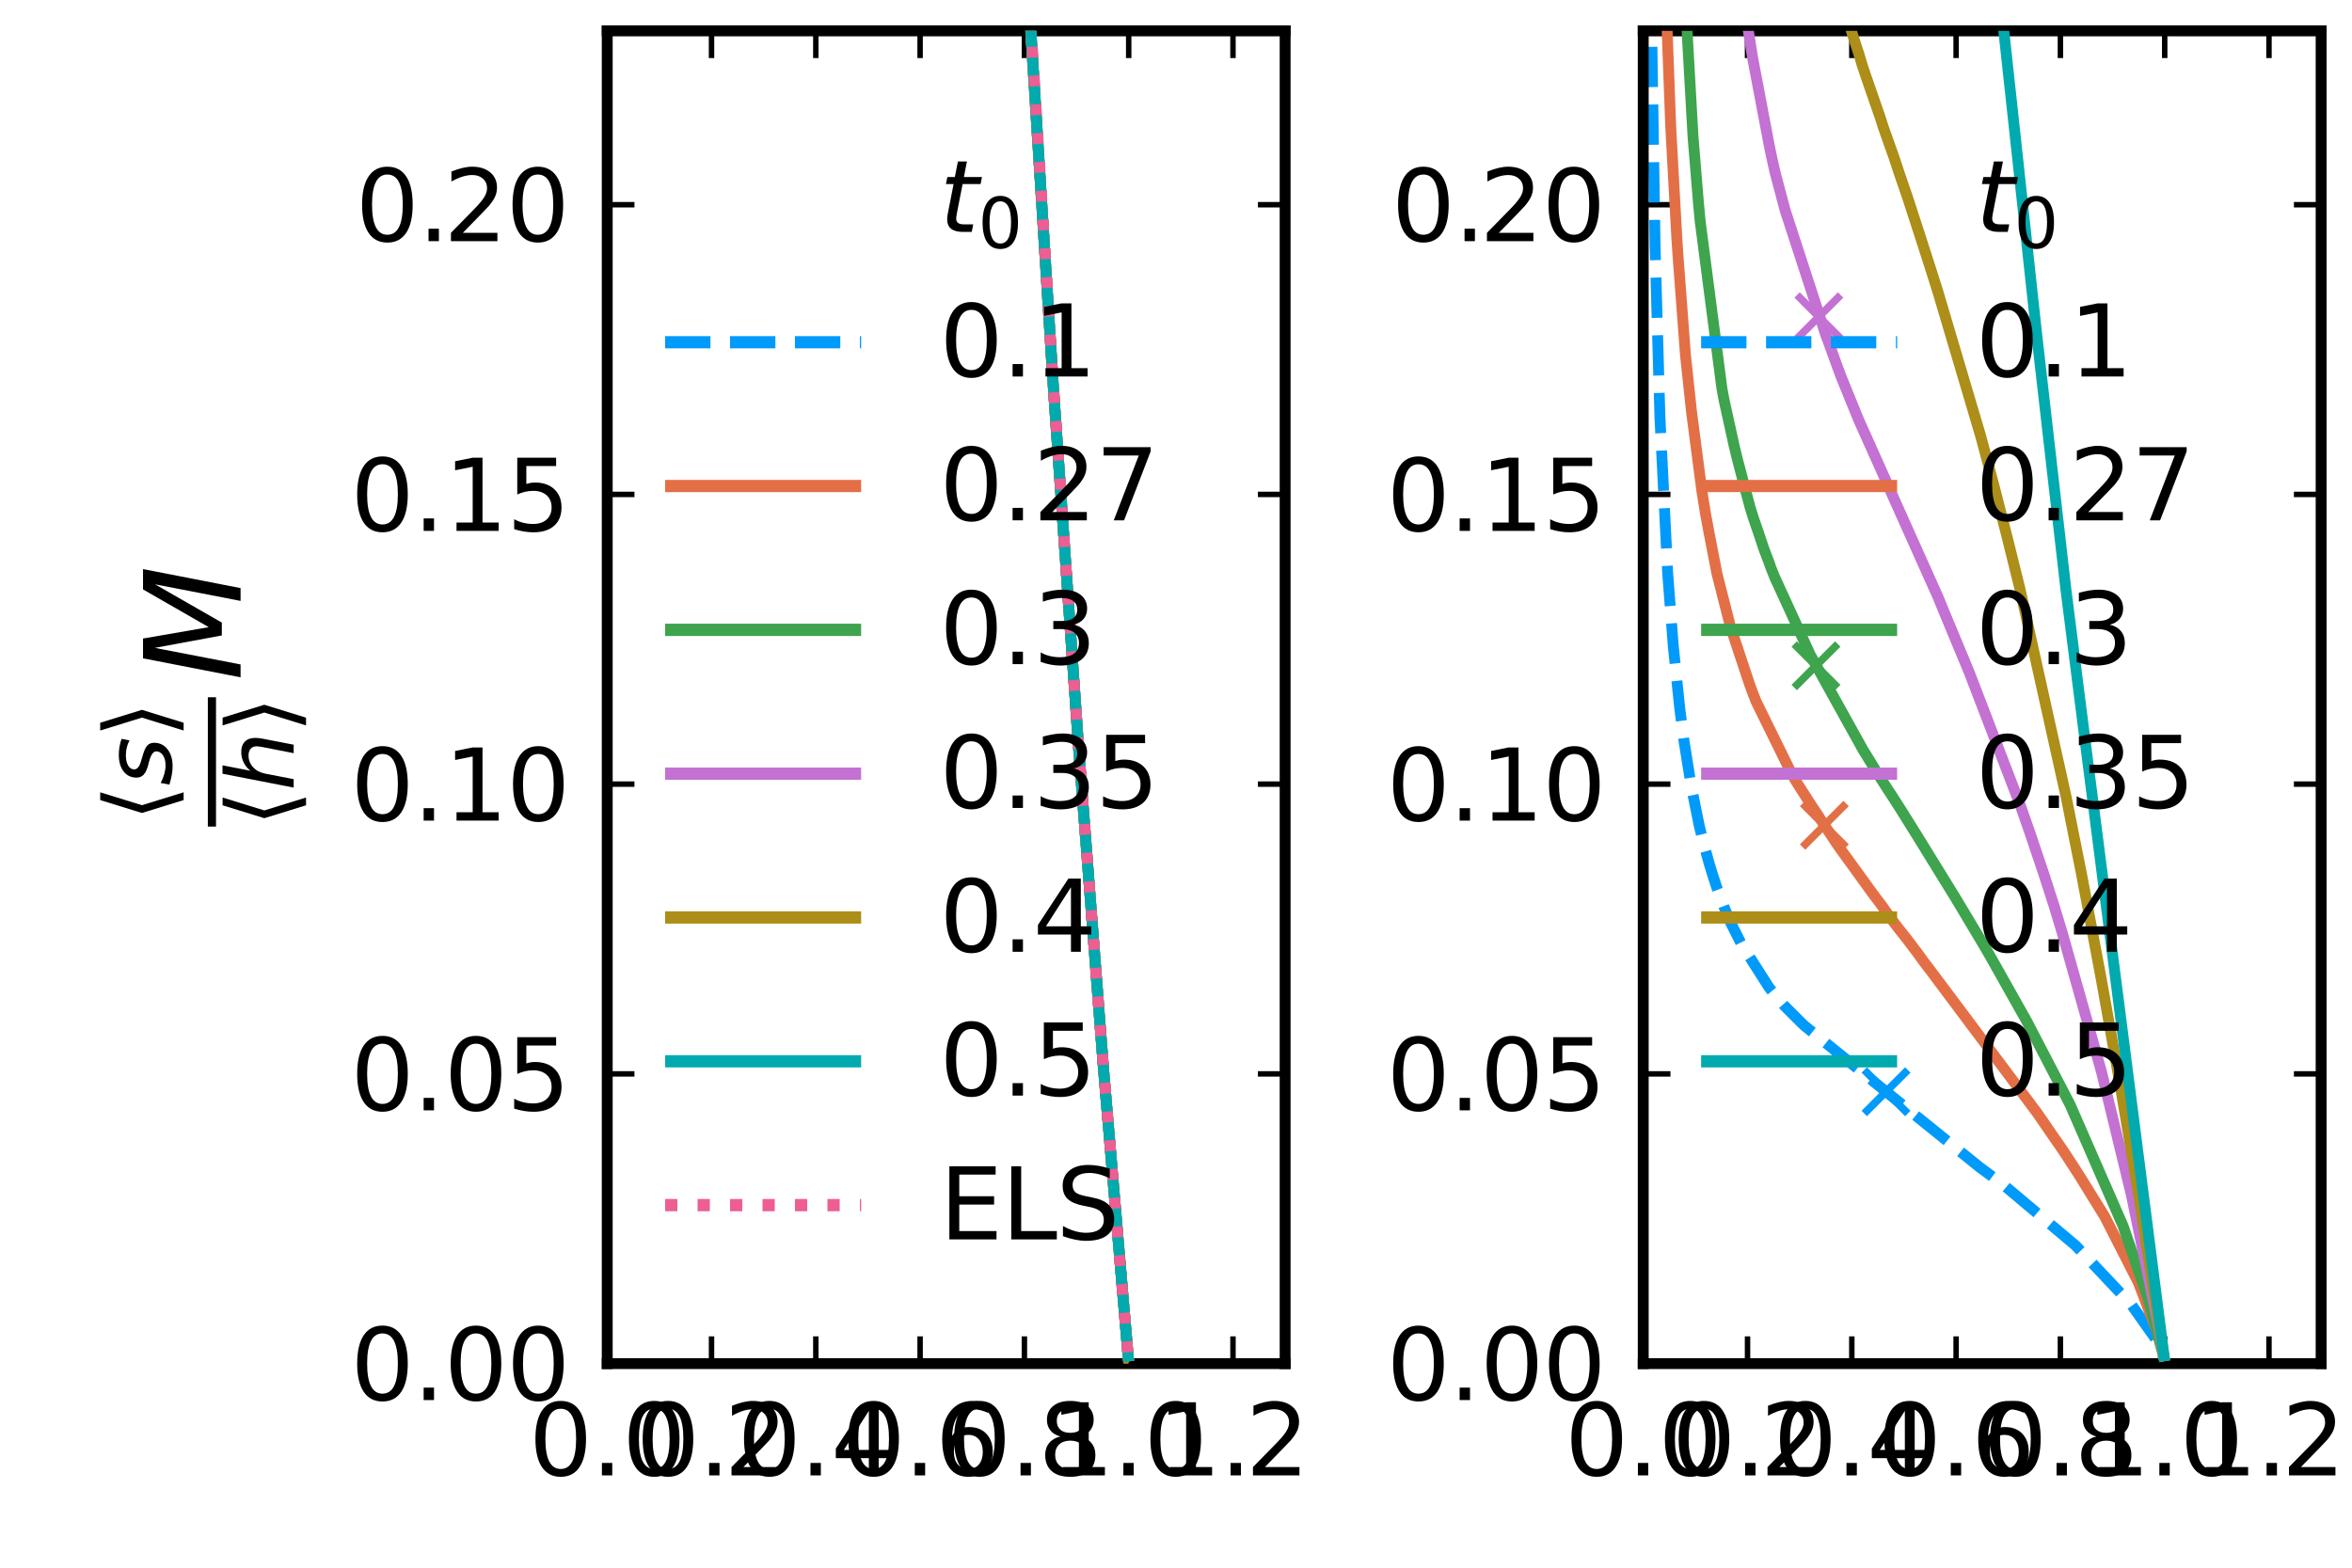 <?xml version="1.0" encoding="utf-8" standalone="no"?>
<!DOCTYPE svg PUBLIC "-//W3C//DTD SVG 1.1//EN"
  "http://www.w3.org/Graphics/SVG/1.1/DTD/svg11.dtd">
<svg xmlns:xlink="http://www.w3.org/1999/xlink" width="216pt" height="144pt" viewBox="0 0 216 144" xmlns="http://www.w3.org/2000/svg" version="1.1">
 <defs>
  <style type="text/css">*{stroke-linejoin: round; stroke-linecap: butt}</style>
 </defs>
 <g id="figure_1">
  <g id="patch_1">
   <path d="M 0 144 
L 216 144 
L 216 0 
L 0 0 
z
" style="fill: #ffffff"/>
  </g>
  <g id="axes_1">
   <g id="patch_2">
    <path d="M 55.766 125.253 
L 118.022 125.253 
L 118.022 2.835 
L 55.766 2.835 
z
" style="fill: #ffffff"/>
   </g>
   <g id="PathCollection_1">
    <defs>
     <path id="m928fc7f925" d="M 0 0 
C 0 0 0 0 0 0 
C 0 0 0 0 0 0 
C 0 0 0 0 0 0 
C 0 0 0 0 0 0 
C 0 0 0 0 0 0 
C 0 0 0 0 0 0 
C 0 0 0 0 0 0 
C 0 0 0 0 0 0 
z
" style="stroke: #ffffff; stroke-width: 0.7"/>
    </defs>
    <g clip-path="url(#p06e8dec624)">
     <use xlink:href="#m928fc7f925" x="55.766" y="125.253" style="fill: #ffffff; fill-opacity: 0; stroke: #ffffff; stroke-width: 0.7"/>
    </g>
   </g>
   <g id="matplotlib.axis_1">
    <g id="xtick_1">
     <g id="line2d_1">
      <defs>
       <path id="m8c5f040e89" d="M 0 0 
L 0 -2.5 
" style="stroke: #000000; stroke-width: 0.5"/>
      </defs>
      <g>
       <use xlink:href="#m8c5f040e89" x="55.766" y="125.253" style="stroke: #000000; stroke-width: 0.5"/>
      </g>
     </g>
     <g id="line2d_2">
      <defs>
       <path id="m1ef62dc19a" d="M 0 0 
L 0 2.5 
" style="stroke: #000000; stroke-width: 0.5"/>
      </defs>
      <g>
       <use xlink:href="#m1ef62dc19a" x="55.766" y="2.835" style="stroke: #000000; stroke-width: 0.5"/>
      </g>
     </g>
     <g id="text_1">
      <!-- $0.0$ -->
      <g transform="translate(48.566 135.592) scale(0.09 -0.09)">
       <defs>
        <path id="DejaVuSans-30" d="M 2034 4250 
Q 1547 4250 1301 3770 
Q 1056 3291 1056 2328 
Q 1056 1369 1301 889 
Q 1547 409 2034 409 
Q 2525 409 2770 889 
Q 3016 1369 3016 2328 
Q 3016 3291 2770 3770 
Q 2525 4250 2034 4250 
z
M 2034 4750 
Q 2819 4750 3233 4129 
Q 3647 3509 3647 2328 
Q 3647 1150 3233 529 
Q 2819 -91 2034 -91 
Q 1250 -91 836 529 
Q 422 1150 422 2328 
Q 422 3509 836 4129 
Q 1250 4750 2034 4750 
z
" transform="scale(0.016)"/>
        <path id="DejaVuSans-2e" d="M 684 794 
L 1344 794 
L 1344 0 
L 684 0 
L 684 794 
z
" transform="scale(0.016)"/>
       </defs>
       <use xlink:href="#DejaVuSans-30" transform="translate(0 0.781)"/>
       <use xlink:href="#DejaVuSans-2e" transform="translate(63.623 0.781)"/>
       <use xlink:href="#DejaVuSans-30" transform="translate(95.41 0.781)"/>
      </g>
     </g>
    </g>
    <g id="xtick_2">
     <g id="line2d_3">
      <g>
       <use xlink:href="#m8c5f040e89" x="65.344" y="125.253" style="stroke: #000000; stroke-width: 0.5"/>
      </g>
     </g>
     <g id="line2d_4">
      <g>
       <use xlink:href="#m1ef62dc19a" x="65.344" y="2.835" style="stroke: #000000; stroke-width: 0.5"/>
      </g>
     </g>
     <g id="text_2">
      <!-- $0.2$ -->
      <g transform="translate(58.414 135.592) scale(0.09 -0.09)">
       <defs>
        <path id="DejaVuSans-32" d="M 1228 531 
L 3431 531 
L 3431 0 
L 469 0 
L 469 531 
Q 828 903 1448 1529 
Q 2069 2156 2228 2338 
Q 2531 2678 2651 2914 
Q 2772 3150 2772 3378 
Q 2772 3750 2511 3984 
Q 2250 4219 1831 4219 
Q 1534 4219 1204 4116 
Q 875 4013 500 3803 
L 500 4441 
Q 881 4594 1212 4672 
Q 1544 4750 1819 4750 
Q 2544 4750 2975 4387 
Q 3406 4025 3406 3419 
Q 3406 3131 3298 2873 
Q 3191 2616 2906 2266 
Q 2828 2175 2409 1742 
Q 1991 1309 1228 531 
z
" transform="scale(0.016)"/>
       </defs>
       <use xlink:href="#DejaVuSans-30" transform="translate(0 0.781)"/>
       <use xlink:href="#DejaVuSans-2e" transform="translate(63.623 0.781)"/>
       <use xlink:href="#DejaVuSans-32" transform="translate(89.91 0.781)"/>
      </g>
     </g>
    </g>
    <g id="xtick_3">
     <g id="line2d_5">
      <g>
       <use xlink:href="#m8c5f040e89" x="74.922" y="125.253" style="stroke: #000000; stroke-width: 0.5"/>
      </g>
     </g>
     <g id="line2d_6">
      <g>
       <use xlink:href="#m1ef62dc19a" x="74.922" y="2.835" style="stroke: #000000; stroke-width: 0.5"/>
      </g>
     </g>
     <g id="text_3">
      <!-- $0.4$ -->
      <g transform="translate(67.722 135.592) scale(0.09 -0.09)">
       <defs>
        <path id="DejaVuSans-34" d="M 2419 4116 
L 825 1625 
L 2419 1625 
L 2419 4116 
z
M 2253 4666 
L 3047 4666 
L 3047 1625 
L 3713 1625 
L 3713 1100 
L 3047 1100 
L 3047 0 
L 2419 0 
L 2419 1100 
L 313 1100 
L 313 1709 
L 2253 4666 
z
" transform="scale(0.016)"/>
       </defs>
       <use xlink:href="#DejaVuSans-30" transform="translate(0 0.781)"/>
       <use xlink:href="#DejaVuSans-2e" transform="translate(63.623 0.781)"/>
       <use xlink:href="#DejaVuSans-34" transform="translate(95.41 0.781)"/>
      </g>
     </g>
    </g>
    <g id="xtick_4">
     <g id="line2d_7">
      <g>
       <use xlink:href="#m8c5f040e89" x="84.5" y="125.253" style="stroke: #000000; stroke-width: 0.5"/>
      </g>
     </g>
     <g id="line2d_8">
      <g>
       <use xlink:href="#m1ef62dc19a" x="84.5" y="2.835" style="stroke: #000000; stroke-width: 0.5"/>
      </g>
     </g>
     <g id="text_4">
      <!-- $0.6$ -->
      <g transform="translate(77.3 135.592) scale(0.09 -0.09)">
       <defs>
        <path id="DejaVuSans-36" d="M 2113 2584 
Q 1688 2584 1439 2293 
Q 1191 2003 1191 1497 
Q 1191 994 1439 701 
Q 1688 409 2113 409 
Q 2538 409 2786 701 
Q 3034 994 3034 1497 
Q 3034 2003 2786 2293 
Q 2538 2584 2113 2584 
z
M 3366 4563 
L 3366 3988 
Q 3128 4100 2886 4159 
Q 2644 4219 2406 4219 
Q 1781 4219 1451 3797 
Q 1122 3375 1075 2522 
Q 1259 2794 1537 2939 
Q 1816 3084 2150 3084 
Q 2853 3084 3261 2657 
Q 3669 2231 3669 1497 
Q 3669 778 3244 343 
Q 2819 -91 2113 -91 
Q 1303 -91 875 529 
Q 447 1150 447 2328 
Q 447 3434 972 4092 
Q 1497 4750 2381 4750 
Q 2619 4750 2861 4703 
Q 3103 4656 3366 4563 
z
" transform="scale(0.016)"/>
       </defs>
       <use xlink:href="#DejaVuSans-30" transform="translate(0 0.781)"/>
       <use xlink:href="#DejaVuSans-2e" transform="translate(63.623 0.781)"/>
       <use xlink:href="#DejaVuSans-36" transform="translate(95.41 0.781)"/>
      </g>
     </g>
    </g>
    <g id="xtick_5">
     <g id="line2d_9">
      <g>
       <use xlink:href="#m8c5f040e89" x="94.078" y="125.253" style="stroke: #000000; stroke-width: 0.5"/>
      </g>
     </g>
     <g id="line2d_10">
      <g>
       <use xlink:href="#m1ef62dc19a" x="94.078" y="2.835" style="stroke: #000000; stroke-width: 0.5"/>
      </g>
     </g>
     <g id="text_5">
      <!-- $0.8$ -->
      <g transform="translate(87.013 135.592) scale(0.09 -0.09)">
       <defs>
        <path id="DejaVuSans-38" d="M 2034 2216 
Q 1584 2216 1326 1975 
Q 1069 1734 1069 1313 
Q 1069 891 1326 650 
Q 1584 409 2034 409 
Q 2484 409 2743 651 
Q 3003 894 3003 1313 
Q 3003 1734 2745 1975 
Q 2488 2216 2034 2216 
z
M 1403 2484 
Q 997 2584 770 2862 
Q 544 3141 544 3541 
Q 544 4100 942 4425 
Q 1341 4750 2034 4750 
Q 2731 4750 3128 4425 
Q 3525 4100 3525 3541 
Q 3525 3141 3298 2862 
Q 3072 2584 2669 2484 
Q 3125 2378 3379 2068 
Q 3634 1759 3634 1313 
Q 3634 634 3220 271 
Q 2806 -91 2034 -91 
Q 1263 -91 848 271 
Q 434 634 434 1313 
Q 434 1759 690 2068 
Q 947 2378 1403 2484 
z
M 1172 3481 
Q 1172 3119 1398 2916 
Q 1625 2713 2034 2713 
Q 2441 2713 2670 2916 
Q 2900 3119 2900 3481 
Q 2900 3844 2670 4047 
Q 2441 4250 2034 4250 
Q 1625 4250 1398 4047 
Q 1172 3844 1172 3481 
z
" transform="scale(0.016)"/>
       </defs>
       <use xlink:href="#DejaVuSans-30" transform="translate(0 0.781)"/>
       <use xlink:href="#DejaVuSans-2e" transform="translate(63.623 0.781)"/>
       <use xlink:href="#DejaVuSans-38" transform="translate(92.785 0.781)"/>
      </g>
     </g>
    </g>
    <g id="xtick_6">
     <g id="line2d_11">
      <g>
       <use xlink:href="#m8c5f040e89" x="103.656" y="125.253" style="stroke: #000000; stroke-width: 0.5"/>
      </g>
     </g>
     <g id="line2d_12">
      <g>
       <use xlink:href="#m1ef62dc19a" x="103.656" y="2.835" style="stroke: #000000; stroke-width: 0.5"/>
      </g>
     </g>
     <g id="text_6">
      <!-- $1.0$ -->
      <g transform="translate(96.456 135.592) scale(0.09 -0.09)">
       <defs>
        <path id="DejaVuSans-31" d="M 794 531 
L 1825 531 
L 1825 4091 
L 703 3866 
L 703 4441 
L 1819 4666 
L 2450 4666 
L 2450 531 
L 3481 531 
L 3481 0 
L 794 0 
L 794 531 
z
" transform="scale(0.016)"/>
       </defs>
       <use xlink:href="#DejaVuSans-31" transform="translate(0 0.781)"/>
       <use xlink:href="#DejaVuSans-2e" transform="translate(63.623 0.781)"/>
       <use xlink:href="#DejaVuSans-30" transform="translate(95.41 0.781)"/>
      </g>
     </g>
    </g>
    <g id="xtick_7">
     <g id="line2d_13">
      <g>
       <use xlink:href="#m8c5f040e89" x="113.233" y="125.253" style="stroke: #000000; stroke-width: 0.5"/>
      </g>
     </g>
     <g id="line2d_14">
      <g>
       <use xlink:href="#m1ef62dc19a" x="113.233" y="2.835" style="stroke: #000000; stroke-width: 0.5"/>
      </g>
     </g>
     <g id="text_7">
      <!-- $1.2$ -->
      <g transform="translate(106.303 135.592) scale(0.09 -0.09)">
       <use xlink:href="#DejaVuSans-31" transform="translate(0 0.781)"/>
       <use xlink:href="#DejaVuSans-2e" transform="translate(63.623 0.781)"/>
       <use xlink:href="#DejaVuSans-32" transform="translate(89.91 0.781)"/>
      </g>
     </g>
    </g>
   </g>
   <g id="matplotlib.axis_2">
    <g id="ytick_1">
     <g id="line2d_15">
      <defs>
       <path id="me655b442a5" d="M 0 0 
L 2.5 0 
" style="stroke: #000000; stroke-width: 0.5"/>
      </defs>
      <g>
       <use xlink:href="#me655b442a5" x="55.766" y="125.253" style="stroke: #000000; stroke-width: 0.5"/>
      </g>
     </g>
     <g id="line2d_16">
      <defs>
       <path id="m4d1c80250f" d="M 0 0 
L -2.5 0 
" style="stroke: #000000; stroke-width: 0.5"/>
      </defs>
      <g>
       <use xlink:href="#m4d1c80250f" x="118.022" y="125.253" style="stroke: #000000; stroke-width: 0.5"/>
      </g>
     </g>
     <g id="text_8">
      <!-- $0.00$ -->
      <g transform="translate(32.196 128.673) scale(0.09 -0.09)">
       <use xlink:href="#DejaVuSans-30" transform="translate(0 0.781)"/>
       <use xlink:href="#DejaVuSans-2e" transform="translate(63.623 0.781)"/>
       <use xlink:href="#DejaVuSans-30" transform="translate(95.41 0.781)"/>
       <use xlink:href="#DejaVuSans-30" transform="translate(159.033 0.781)"/>
      </g>
     </g>
    </g>
    <g id="ytick_2">
     <g id="line2d_17">
      <g>
       <use xlink:href="#me655b442a5" x="55.766" y="98.641" style="stroke: #000000; stroke-width: 0.5"/>
      </g>
     </g>
     <g id="line2d_18">
      <g>
       <use xlink:href="#m4d1c80250f" x="118.022" y="98.641" style="stroke: #000000; stroke-width: 0.5"/>
      </g>
     </g>
     <g id="text_9">
      <!-- $0.05$ -->
      <g transform="translate(32.196 102.06) scale(0.09 -0.09)">
       <defs>
        <path id="DejaVuSans-35" d="M 691 4666 
L 3169 4666 
L 3169 4134 
L 1269 4134 
L 1269 2991 
Q 1406 3038 1543 3061 
Q 1681 3084 1819 3084 
Q 2600 3084 3056 2656 
Q 3513 2228 3513 1497 
Q 3513 744 3044 326 
Q 2575 -91 1722 -91 
Q 1428 -91 1123 -41 
Q 819 9 494 109 
L 494 744 
Q 775 591 1075 516 
Q 1375 441 1709 441 
Q 2250 441 2565 725 
Q 2881 1009 2881 1497 
Q 2881 1984 2565 2268 
Q 2250 2553 1709 2553 
Q 1456 2553 1204 2497 
Q 953 2441 691 2322 
L 691 4666 
z
" transform="scale(0.016)"/>
       </defs>
       <use xlink:href="#DejaVuSans-30" transform="translate(0 0.781)"/>
       <use xlink:href="#DejaVuSans-2e" transform="translate(63.623 0.781)"/>
       <use xlink:href="#DejaVuSans-30" transform="translate(95.41 0.781)"/>
       <use xlink:href="#DejaVuSans-35" transform="translate(159.033 0.781)"/>
      </g>
     </g>
    </g>
    <g id="ytick_3">
     <g id="line2d_19">
      <g>
       <use xlink:href="#me655b442a5" x="55.766" y="72.028" style="stroke: #000000; stroke-width: 0.5"/>
      </g>
     </g>
     <g id="line2d_20">
      <g>
       <use xlink:href="#m4d1c80250f" x="118.022" y="72.028" style="stroke: #000000; stroke-width: 0.5"/>
      </g>
     </g>
     <g id="text_10">
      <!-- $0.10$ -->
      <g transform="translate(32.196 75.447) scale(0.09 -0.09)">
       <use xlink:href="#DejaVuSans-30" transform="translate(0 0.781)"/>
       <use xlink:href="#DejaVuSans-2e" transform="translate(63.623 0.781)"/>
       <use xlink:href="#DejaVuSans-31" transform="translate(95.41 0.781)"/>
       <use xlink:href="#DejaVuSans-30" transform="translate(159.033 0.781)"/>
      </g>
     </g>
    </g>
    <g id="ytick_4">
     <g id="line2d_21">
      <g>
       <use xlink:href="#me655b442a5" x="55.766" y="45.415" style="stroke: #000000; stroke-width: 0.5"/>
      </g>
     </g>
     <g id="line2d_22">
      <g>
       <use xlink:href="#m4d1c80250f" x="118.022" y="45.415" style="stroke: #000000; stroke-width: 0.5"/>
      </g>
     </g>
     <g id="text_11">
      <!-- $0.15$ -->
      <g transform="translate(32.196 48.834) scale(0.09 -0.09)">
       <use xlink:href="#DejaVuSans-30" transform="translate(0 0.781)"/>
       <use xlink:href="#DejaVuSans-2e" transform="translate(63.623 0.781)"/>
       <use xlink:href="#DejaVuSans-31" transform="translate(95.41 0.781)"/>
       <use xlink:href="#DejaVuSans-35" transform="translate(159.033 0.781)"/>
      </g>
     </g>
    </g>
    <g id="ytick_5">
     <g id="line2d_23">
      <g>
       <use xlink:href="#me655b442a5" x="55.766" y="18.802" style="stroke: #000000; stroke-width: 0.5"/>
      </g>
     </g>
     <g id="line2d_24">
      <g>
       <use xlink:href="#m4d1c80250f" x="118.022" y="18.802" style="stroke: #000000; stroke-width: 0.5"/>
      </g>
     </g>
     <g id="text_12">
      <!-- $0.20$ -->
      <g transform="translate(32.646 22.222) scale(0.09 -0.09)">
       <use xlink:href="#DejaVuSans-30" transform="translate(0 0.781)"/>
       <use xlink:href="#DejaVuSans-2e" transform="translate(63.623 0.781)"/>
       <use xlink:href="#DejaVuSans-32" transform="translate(89.91 0.781)"/>
       <use xlink:href="#DejaVuSans-30" transform="translate(153.533 0.781)"/>
      </g>
     </g>
    </g>
    <g id="text_13">
     <!-- $\frac{\langle s \rangle}{\langle h \rangle} M$ -->
     <g transform="translate(22.196 75.924) rotate(-90) scale(0.12 -0.12)">
      <defs>
       <path id="DejaVuSans-27e8" d="M 572 2006 
L 1453 4856 
L 1984 4856 
L 1103 2006 
L 1984 -844 
L 1453 -844 
L 572 2006 
z
" transform="scale(0.016)"/>
       <path id="DejaVuSans-Oblique-73" d="M 3200 3397 
L 3091 2853 
Q 2863 2978 2609 3040 
Q 2356 3103 2088 3103 
Q 1634 3103 1373 2948 
Q 1113 2794 1113 2528 
Q 1113 2219 1719 2053 
Q 1766 2041 1788 2034 
L 1972 1978 
Q 2547 1819 2739 1644 
Q 2931 1469 2931 1166 
Q 2931 609 2489 259 
Q 2047 -91 1331 -91 
Q 1053 -91 747 -37 
Q 441 16 72 128 
L 184 722 
Q 500 559 806 475 
Q 1113 391 1394 391 
Q 1816 391 2080 572 
Q 2344 753 2344 1031 
Q 2344 1331 1650 1516 
L 1591 1531 
L 1394 1581 
Q 956 1697 753 1886 
Q 550 2075 550 2369 
Q 550 2928 970 3256 
Q 1391 3584 2113 3584 
Q 2397 3584 2667 3537 
Q 2938 3491 3200 3397 
z
" transform="scale(0.016)"/>
       <path id="DejaVuSans-27e9" d="M 1925 2006 
L 1044 -844 
L 513 -844 
L 1394 2006 
L 513 4856 
L 1044 4856 
L 1925 2006 
z
" transform="scale(0.016)"/>
       <path id="DejaVuSans-Oblique-68" d="M 3566 2113 
L 3156 0 
L 2578 0 
L 2988 2091 
Q 3016 2238 3031 2350 
Q 3047 2463 3047 2528 
Q 3047 2791 2881 2937 
Q 2716 3084 2419 3084 
Q 1956 3084 1617 2771 
Q 1278 2459 1178 1941 
L 800 0 
L 225 0 
L 1172 4863 
L 1747 4863 
L 1375 2950 
Q 1594 3244 1934 3414 
Q 2275 3584 2650 3584 
Q 3113 3584 3367 3334 
Q 3622 3084 3622 2631 
Q 3622 2519 3608 2391 
Q 3594 2263 3566 2113 
z
" transform="scale(0.016)"/>
       <path id="DejaVuSans-Oblique-4d" d="M 1081 4666 
L 2028 4666 
L 2572 1522 
L 4378 4666 
L 5350 4666 
L 4441 0 
L 3828 0 
L 4622 4091 
L 2791 897 
L 2175 897 
L 1581 4103 
L 788 0 
L 172 0 
L 1081 4666 
z
" transform="scale(0.016)"/>
      </defs>
      <use xlink:href="#DejaVuSans-27e8" transform="translate(4 53.888) scale(0.7)"/>
      <use xlink:href="#DejaVuSans-Oblique-73" transform="translate(31.31 53.888) scale(0.7)"/>
      <use xlink:href="#DejaVuSans-27e9" transform="translate(67.779 53.888) scale(0.7)"/>
      <use xlink:href="#DejaVuSans-27e8" transform="translate(0 -39.783) scale(0.7)"/>
      <use xlink:href="#DejaVuSans-Oblique-68" transform="translate(27.31 -39.783) scale(0.7)"/>
      <use xlink:href="#DejaVuSans-27e9" transform="translate(71.675 -39.783) scale(0.7)"/>
      <use xlink:href="#DejaVuSans-Oblique-4d" transform="translate(111.484 0.859)"/>
      <path d="M 0 19.656 
L 0 25.906 
L 98.984 25.906 
L 98.984 19.656 
L 0 19.656 
z
"/>
     </g>
    </g>
   </g>
   <g id="line2d_25">
    <path d="M 94.412 -1 
L 96.839 37.158 
L 99.145 69.923 
L 101.434 99.318 
L 103.656 125.186 
L 103.656 125.186 
" clip-path="url(#p06e8dec624)" style="fill: none; stroke-dasharray: 3.7,1.6; stroke-dashoffset: 0; stroke: #009afa"/>
   </g>
   <g id="patch_3">
    <path d="M 55.766 125.253 
L 55.766 2.835 
" style="fill: none; stroke: #000000; stroke-linejoin: miter; stroke-linecap: square"/>
   </g>
   <g id="patch_4">
    <path d="M 118.022 125.253 
L 118.022 2.835 
" style="fill: none; stroke: #000000; stroke-linejoin: miter; stroke-linecap: square"/>
   </g>
   <g id="patch_5">
    <path d="M 55.766 125.253 
L 118.022 125.253 
" style="fill: none; stroke: #000000; stroke-linejoin: miter; stroke-linecap: square"/>
   </g>
   <g id="patch_6">
    <path d="M 55.766 2.835 
L 118.022 2.835 
" style="fill: none; stroke: #000000; stroke-linejoin: miter; stroke-linecap: square"/>
   </g>
   <g id="line2d_26">
    <path d="M 94.415 -1 
L 96.646 34.225 
L 98.973 67.544 
L 101.303 97.671 
L 103.62 124.774 
L 103.656 124.987 
L 103.656 124.987 
" clip-path="url(#p06e8dec624)" style="fill: none; stroke: #e36f47"/>
   </g>
   <g id="line2d_27">
    <path d="M 94.417 -1 
L 96.696 34.992 
L 99.09 69.169 
L 101.373 98.579 
L 103.644 125.04 
L 103.656 125.048 
L 103.656 125.048 
" clip-path="url(#p06e8dec624)" style="fill: none; stroke: #3ea44e"/>
   </g>
   <g id="line2d_28">
    <path d="M 94.422 -1 
L 96.746 35.717 
L 99.005 68.016 
L 101.285 97.502 
L 103.615 124.765 
L 103.656 125.049 
L 103.656 125.049 
" clip-path="url(#p06e8dec624)" style="fill: none; stroke: #c371d2"/>
   </g>
   <g id="line2d_29">
    <path d="M 94.426 -1 
L 96.755 35.833 
L 99.131 69.718 
L 101.42 99.151 
L 103.65 125.047 
L 103.656 125.047 
L 103.656 125.047 
" clip-path="url(#p06e8dec624)" style="fill: none; stroke: #ac8e18"/>
   </g>
   <g id="line2d_30">
    <path d="M 94.432 -1 
L 96.684 34.753 
L 98.967 67.492 
L 101.244 96.998 
L 103.565 124.212 
L 103.656 125.043 
L 103.656 125.043 
" clip-path="url(#p06e8dec624)" style="fill: none; stroke: #00aaae"/>
   </g>
   <g id="line2d_31">
    <path d="M 94.477 -1 
L 96.559 32.609 
L 98.71 63.916 
L 100.969 93.588 
L 103.27 120.897 
L 103.656 125.143 
L 103.656 125.143 
" clip-path="url(#p06e8dec624)" style="fill: none; stroke-dasharray: 1,1.65; stroke-dashoffset: 0; stroke: #ed5e93"/>
   </g>
   <g id="PathCollection_2">
    <defs>
     <path id="m81c145b683" d="M -2 2 
L 2 -2 
M -2 -2 
L 2 2 
" style="stroke: #009afa; stroke-width: 0.7"/>
    </defs>
    <g clip-path="url(#p06e8dec624)"/>
   </g>
   <g id="PathCollection_3">
    <defs>
     <path id="m91e595ad63" d="M -2 2 
L 2 -2 
M -2 -2 
L 2 2 
" style="stroke: #e36f47; stroke-width: 0.7"/>
    </defs>
    <g clip-path="url(#p06e8dec624)"/>
   </g>
   <g id="PathCollection_4">
    <defs>
     <path id="m237daf4637" d="M -2 2 
L 2 -2 
M -2 -2 
L 2 2 
" style="stroke: #3ea44e; stroke-width: 0.7"/>
    </defs>
    <g clip-path="url(#p06e8dec624)"/>
   </g>
   <g id="PathCollection_5">
    <defs>
     <path id="m45cf749aaa" d="M -2 2 
L 2 -2 
M -2 -2 
L 2 2 
" style="stroke: #c371d2; stroke-width: 0.7"/>
    </defs>
    <g clip-path="url(#p06e8dec624)"/>
   </g>
   <g id="PathCollection_6">
    <defs>
     <path id="m22385fea42" d="M -2 2 
L 2 -2 
M -2 -2 
L 2 2 
" style="stroke: #ac8e18; stroke-width: 0.7"/>
    </defs>
    <g clip-path="url(#p06e8dec624)"/>
   </g>
   <g id="PathCollection_7">
    <defs>
     <path id="m163f34d7c1" d="M -2 2 
L 2 -2 
M -2 -2 
L 2 2 
" style="stroke: #00aaae; stroke-width: 0.7"/>
    </defs>
    <g clip-path="url(#p06e8dec624)"/>
   </g>
   <g id="PathCollection_8">
    <defs>
     <path id="md6a0b841ff" d="M -2 2 
L 2 -2 
M -2 -2 
L 2 2 
" style="stroke: #ed5e93; stroke-width: 0.7"/>
    </defs>
    <g clip-path="url(#p06e8dec624)"/>
   </g>
   <g id="PathCollection_9">
    <defs>
     <path id="m836dd66419" d="M -0 3.536 
L 3.536 0 
L 0 -3.536 
L -3.536 -0 
z
" style="stroke: #3ea44e"/>
    </defs>
    <g clip-path="url(#p06e8dec624)"/>
   </g>
   <g id="PathCollection_10">
    <defs>
     <path id="m7868f15074" d="M -0 3.536 
L 3.536 0 
L 0 -3.536 
L -3.536 -0 
z
" style="stroke: #c371d2"/>
    </defs>
    <g clip-path="url(#p06e8dec624)"/>
   </g>
   <g id="PathCollection_11">
    <defs>
     <path id="m25a8b3dca3" d="M -0 3.536 
L 3.536 0 
L 0 -3.536 
L -3.536 -0 
z
" style="stroke: #ac8e18"/>
    </defs>
    <g clip-path="url(#p06e8dec624)"/>
   </g>
   <g id="PathCollection_12">
    <defs>
     <path id="mdcfb91e3a0" d="M -0 3.536 
L 3.536 0 
L 0 -3.536 
L -3.536 -0 
z
" style="stroke: #00aaae"/>
    </defs>
    <g clip-path="url(#p06e8dec624)"/>
   </g>
   <g id="PathCollection_13">
    <defs>
     <path id="m31029186b3" d="M -0 3.536 
L 3.536 0 
L 0 -3.536 
L -3.536 -0 
z
" style="stroke: #ed5e93"/>
    </defs>
    <g clip-path="url(#p06e8dec624)"/>
   </g>
   <g id="legend_1">
    <g id="patch_7">
     <path d="M 53.883 122.917 
L 113.522 122.917 
L 113.522 7.335 
L 53.883 7.335 
L 53.883 122.917 
z
" style="fill: none; opacity: 0"/>
    </g>
    <g id="line2d_32">
     <path d="M 61.083 18.223 
L 70.083 18.223 
L 79.083 18.223 
" style="fill: none"/>
     <defs>
      <path id="m79ef034583" d="M 0 3.6 
C 0.955 3.6 1.87 3.221 2.546 2.546 
C 3.221 1.87 3.6 0.955 3.6 0 
C 3.6 -0.955 3.221 -1.87 2.546 -2.546 
C 1.87 -3.221 0.955 -3.6 0 -3.6 
C -0.955 -3.6 -1.87 -3.221 -2.546 -2.546 
C -3.221 -1.87 -3.6 -0.955 -3.6 0 
C -3.6 0.955 -3.221 1.87 -2.546 2.546 
C -1.87 3.221 -0.955 3.6 0 3.6 
z
" style="stroke: #ffffff; stroke-width: inf"/>
     </defs>
     <g>
      <use xlink:href="#m79ef034583" x="70.083" y="18.223" style="fill: #ffffff; fill-opacity: 0; stroke: #ffffff; stroke-width: inf"/>
     </g>
    </g>
    <g id="text_14">
     <!-- $t_0$ -->
     <g transform="translate(86.283 21.373) scale(0.09 -0.09)">
      <defs>
       <path id="DejaVuSans-Oblique-74" d="M 2706 3500 
L 2619 3053 
L 1472 3053 
L 1100 1153 
Q 1081 1047 1072 975 
Q 1063 903 1063 863 
Q 1063 663 1183 572 
Q 1303 481 1569 481 
L 2150 481 
L 2053 0 
L 1503 0 
Q 991 0 739 200 
Q 488 400 488 806 
Q 488 878 497 964 
Q 506 1050 525 1153 
L 897 3053 
L 409 3053 
L 500 3500 
L 978 3500 
L 1172 4494 
L 1747 4494 
L 1556 3500 
L 2706 3500 
z
" transform="scale(0.016)"/>
      </defs>
      <use xlink:href="#DejaVuSans-Oblique-74" transform="translate(0 0.781)"/>
      <use xlink:href="#DejaVuSans-30" transform="translate(39.209 -15.625) scale(0.7)"/>
     </g>
    </g>
    <g id="line2d_33">
     <path d="M 61.083 31.434 
L 70.083 31.434 
L 79.083 31.434 
" style="fill: none; stroke-dasharray: 4.162,1.8; stroke-dashoffset: 0; stroke: #009afa; stroke-width: 1.125; stroke-linejoin: miter"/>
    </g>
    <g id="text_15">
     <!-- 0.1 -->
     <g transform="translate(86.283 34.584) scale(0.09 -0.09)">
      <use xlink:href="#DejaVuSans-30"/>
      <use xlink:href="#DejaVuSans-2e" x="63.623"/>
      <use xlink:href="#DejaVuSans-31" x="95.41"/>
     </g>
    </g>
    <g id="line2d_34">
     <path d="M 61.083 44.644 
L 70.083 44.644 
L 79.083 44.644 
" style="fill: none; stroke: #e36f47; stroke-width: 1.125; stroke-linejoin: miter"/>
    </g>
    <g id="text_16">
     <!-- 0.27 -->
     <g transform="translate(86.283 47.794) scale(0.09 -0.09)">
      <defs>
       <path id="DejaVuSans-37" d="M 525 4666 
L 3525 4666 
L 3525 4397 
L 1831 0 
L 1172 0 
L 2766 4134 
L 525 4134 
L 525 4666 
z
" transform="scale(0.016)"/>
      </defs>
      <use xlink:href="#DejaVuSans-30"/>
      <use xlink:href="#DejaVuSans-2e" x="63.623"/>
      <use xlink:href="#DejaVuSans-32" x="95.41"/>
      <use xlink:href="#DejaVuSans-37" x="159.033"/>
     </g>
    </g>
    <g id="line2d_35">
     <path d="M 61.083 57.854 
L 70.083 57.854 
L 79.083 57.854 
" style="fill: none; stroke: #3ea44e; stroke-width: 1.125; stroke-linejoin: miter"/>
    </g>
    <g id="text_17">
     <!-- 0.3 -->
     <g transform="translate(86.283 61.004) scale(0.09 -0.09)">
      <defs>
       <path id="DejaVuSans-33" d="M 2597 2516 
Q 3050 2419 3304 2112 
Q 3559 1806 3559 1356 
Q 3559 666 3084 287 
Q 2609 -91 1734 -91 
Q 1441 -91 1130 -33 
Q 819 25 488 141 
L 488 750 
Q 750 597 1062 519 
Q 1375 441 1716 441 
Q 2309 441 2620 675 
Q 2931 909 2931 1356 
Q 2931 1769 2642 2001 
Q 2353 2234 1838 2234 
L 1294 2234 
L 1294 2753 
L 1863 2753 
Q 2328 2753 2575 2939 
Q 2822 3125 2822 3475 
Q 2822 3834 2567 4026 
Q 2313 4219 1838 4219 
Q 1578 4219 1281 4162 
Q 984 4106 628 3988 
L 628 4550 
Q 988 4650 1302 4700 
Q 1616 4750 1894 4750 
Q 2613 4750 3031 4423 
Q 3450 4097 3450 3541 
Q 3450 3153 3228 2886 
Q 3006 2619 2597 2516 
z
" transform="scale(0.016)"/>
      </defs>
      <use xlink:href="#DejaVuSans-30"/>
      <use xlink:href="#DejaVuSans-2e" x="63.623"/>
      <use xlink:href="#DejaVuSans-33" x="95.41"/>
     </g>
    </g>
    <g id="line2d_36">
     <path d="M 61.083 71.064 
L 70.083 71.064 
L 79.083 71.064 
" style="fill: none; stroke: #c371d2; stroke-width: 1.125; stroke-linejoin: miter"/>
    </g>
    <g id="text_18">
     <!-- 0.35 -->
     <g transform="translate(86.283 74.214) scale(0.09 -0.09)">
      <use xlink:href="#DejaVuSans-30"/>
      <use xlink:href="#DejaVuSans-2e" x="63.623"/>
      <use xlink:href="#DejaVuSans-33" x="95.41"/>
      <use xlink:href="#DejaVuSans-35" x="159.033"/>
     </g>
    </g>
    <g id="line2d_37">
     <path d="M 61.083 84.275 
L 70.083 84.275 
L 79.083 84.275 
" style="fill: none; stroke: #ac8e18; stroke-width: 1.125; stroke-linejoin: miter"/>
    </g>
    <g id="text_19">
     <!-- 0.4 -->
     <g transform="translate(86.283 87.425) scale(0.09 -0.09)">
      <use xlink:href="#DejaVuSans-30"/>
      <use xlink:href="#DejaVuSans-2e" x="63.623"/>
      <use xlink:href="#DejaVuSans-34" x="95.41"/>
     </g>
    </g>
    <g id="line2d_38">
     <path d="M 61.083 97.485 
L 70.083 97.485 
L 79.083 97.485 
" style="fill: none; stroke: #00aaae; stroke-width: 1.125; stroke-linejoin: miter"/>
    </g>
    <g id="text_20">
     <!-- 0.5 -->
     <g transform="translate(86.283 100.635) scale(0.09 -0.09)">
      <use xlink:href="#DejaVuSans-30"/>
      <use xlink:href="#DejaVuSans-2e" x="63.623"/>
      <use xlink:href="#DejaVuSans-35" x="95.41"/>
     </g>
    </g>
    <g id="line2d_39">
     <path d="M 61.083 110.695 
L 70.083 110.695 
L 79.083 110.695 
" style="fill: none; stroke-dasharray: 1.125,1.856; stroke-dashoffset: 0; stroke: #ed5e93; stroke-width: 1.125; stroke-linejoin: miter"/>
    </g>
    <g id="text_21">
     <!-- ELS -->
     <g transform="translate(86.283 113.845) scale(0.09 -0.09)">
      <defs>
       <path id="DejaVuSans-45" d="M 628 4666 
L 3578 4666 
L 3578 4134 
L 1259 4134 
L 1259 2753 
L 3481 2753 
L 3481 2222 
L 1259 2222 
L 1259 531 
L 3634 531 
L 3634 0 
L 628 0 
L 628 4666 
z
" transform="scale(0.016)"/>
       <path id="DejaVuSans-4c" d="M 628 4666 
L 1259 4666 
L 1259 531 
L 3531 531 
L 3531 0 
L 628 0 
L 628 4666 
z
" transform="scale(0.016)"/>
       <path id="DejaVuSans-53" d="M 3425 4513 
L 3425 3897 
Q 3066 4069 2747 4153 
Q 2428 4238 2131 4238 
Q 1616 4238 1336 4038 
Q 1056 3838 1056 3469 
Q 1056 3159 1242 3001 
Q 1428 2844 1947 2747 
L 2328 2669 
Q 3034 2534 3370 2195 
Q 3706 1856 3706 1288 
Q 3706 609 3251 259 
Q 2797 -91 1919 -91 
Q 1588 -91 1214 -16 
Q 841 59 441 206 
L 441 856 
Q 825 641 1194 531 
Q 1563 422 1919 422 
Q 2459 422 2753 634 
Q 3047 847 3047 1241 
Q 3047 1584 2836 1778 
Q 2625 1972 2144 2069 
L 1759 2144 
Q 1053 2284 737 2584 
Q 422 2884 422 3419 
Q 422 4038 858 4394 
Q 1294 4750 2059 4750 
Q 2388 4750 2728 4690 
Q 3069 4631 3425 4513 
z
" transform="scale(0.016)"/>
      </defs>
      <use xlink:href="#DejaVuSans-45"/>
      <use xlink:href="#DejaVuSans-4c" x="63.184"/>
      <use xlink:href="#DejaVuSans-53" x="118.896"/>
     </g>
    </g>
   </g>
  </g>
  <g id="axes_2">
   <g id="patch_8">
    <path d="M 150.909 125.253 
L 213.165 125.253 
L 213.165 2.835 
L 150.909 2.835 
z
" style="fill: #ffffff"/>
   </g>
   <g id="PathCollection_14">
    <g clip-path="url(#pbdfac09beb)">
     <use xlink:href="#m928fc7f925" x="150.909" y="125.253" style="fill: #ffffff; fill-opacity: 0; stroke: #ffffff; stroke-width: 0.7"/>
    </g>
   </g>
   <g id="matplotlib.axis_3">
    <g id="xtick_8">
     <g id="line2d_40">
      <g>
       <use xlink:href="#m8c5f040e89" x="150.909" y="125.253" style="stroke: #000000; stroke-width: 0.5"/>
      </g>
     </g>
     <g id="line2d_41">
      <g>
       <use xlink:href="#m1ef62dc19a" x="150.909" y="2.835" style="stroke: #000000; stroke-width: 0.5"/>
      </g>
     </g>
     <g id="text_22">
      <!-- $0.0$ -->
      <g transform="translate(143.709 135.592) scale(0.09 -0.09)">
       <use xlink:href="#DejaVuSans-30" transform="translate(0 0.781)"/>
       <use xlink:href="#DejaVuSans-2e" transform="translate(63.623 0.781)"/>
       <use xlink:href="#DejaVuSans-30" transform="translate(95.41 0.781)"/>
      </g>
     </g>
    </g>
    <g id="xtick_9">
     <g id="line2d_42">
      <g>
       <use xlink:href="#m8c5f040e89" x="160.487" y="125.253" style="stroke: #000000; stroke-width: 0.5"/>
      </g>
     </g>
     <g id="line2d_43">
      <g>
       <use xlink:href="#m1ef62dc19a" x="160.487" y="2.835" style="stroke: #000000; stroke-width: 0.5"/>
      </g>
     </g>
     <g id="text_23">
      <!-- $0.2$ -->
      <g transform="translate(153.557 135.592) scale(0.09 -0.09)">
       <use xlink:href="#DejaVuSans-30" transform="translate(0 0.781)"/>
       <use xlink:href="#DejaVuSans-2e" transform="translate(63.623 0.781)"/>
       <use xlink:href="#DejaVuSans-32" transform="translate(89.91 0.781)"/>
      </g>
     </g>
    </g>
    <g id="xtick_10">
     <g id="line2d_44">
      <g>
       <use xlink:href="#m8c5f040e89" x="170.065" y="125.253" style="stroke: #000000; stroke-width: 0.5"/>
      </g>
     </g>
     <g id="line2d_45">
      <g>
       <use xlink:href="#m1ef62dc19a" x="170.065" y="2.835" style="stroke: #000000; stroke-width: 0.5"/>
      </g>
     </g>
     <g id="text_24">
      <!-- $0.4$ -->
      <g transform="translate(162.865 135.592) scale(0.09 -0.09)">
       <use xlink:href="#DejaVuSans-30" transform="translate(0 0.781)"/>
       <use xlink:href="#DejaVuSans-2e" transform="translate(63.623 0.781)"/>
       <use xlink:href="#DejaVuSans-34" transform="translate(95.41 0.781)"/>
      </g>
     </g>
    </g>
    <g id="xtick_11">
     <g id="line2d_46">
      <g>
       <use xlink:href="#m8c5f040e89" x="179.643" y="125.253" style="stroke: #000000; stroke-width: 0.5"/>
      </g>
     </g>
     <g id="line2d_47">
      <g>
       <use xlink:href="#m1ef62dc19a" x="179.643" y="2.835" style="stroke: #000000; stroke-width: 0.5"/>
      </g>
     </g>
     <g id="text_25">
      <!-- $0.6$ -->
      <g transform="translate(172.443 135.592) scale(0.09 -0.09)">
       <use xlink:href="#DejaVuSans-30" transform="translate(0 0.781)"/>
       <use xlink:href="#DejaVuSans-2e" transform="translate(63.623 0.781)"/>
       <use xlink:href="#DejaVuSans-36" transform="translate(95.41 0.781)"/>
      </g>
     </g>
    </g>
    <g id="xtick_12">
     <g id="line2d_48">
      <g>
       <use xlink:href="#m8c5f040e89" x="189.221" y="125.253" style="stroke: #000000; stroke-width: 0.5"/>
      </g>
     </g>
     <g id="line2d_49">
      <g>
       <use xlink:href="#m1ef62dc19a" x="189.221" y="2.835" style="stroke: #000000; stroke-width: 0.5"/>
      </g>
     </g>
     <g id="text_26">
      <!-- $0.8$ -->
      <g transform="translate(182.156 135.592) scale(0.09 -0.09)">
       <use xlink:href="#DejaVuSans-30" transform="translate(0 0.781)"/>
       <use xlink:href="#DejaVuSans-2e" transform="translate(63.623 0.781)"/>
       <use xlink:href="#DejaVuSans-38" transform="translate(92.785 0.781)"/>
      </g>
     </g>
    </g>
    <g id="xtick_13">
     <g id="line2d_50">
      <g>
       <use xlink:href="#m8c5f040e89" x="198.799" y="125.253" style="stroke: #000000; stroke-width: 0.5"/>
      </g>
     </g>
     <g id="line2d_51">
      <g>
       <use xlink:href="#m1ef62dc19a" x="198.799" y="2.835" style="stroke: #000000; stroke-width: 0.5"/>
      </g>
     </g>
     <g id="text_27">
      <!-- $1.0$ -->
      <g transform="translate(191.599 135.592) scale(0.09 -0.09)">
       <use xlink:href="#DejaVuSans-31" transform="translate(0 0.781)"/>
       <use xlink:href="#DejaVuSans-2e" transform="translate(63.623 0.781)"/>
       <use xlink:href="#DejaVuSans-30" transform="translate(95.41 0.781)"/>
      </g>
     </g>
    </g>
    <g id="xtick_14">
     <g id="line2d_52">
      <g>
       <use xlink:href="#m8c5f040e89" x="208.376" y="125.253" style="stroke: #000000; stroke-width: 0.5"/>
      </g>
     </g>
     <g id="line2d_53">
      <g>
       <use xlink:href="#m1ef62dc19a" x="208.376" y="2.835" style="stroke: #000000; stroke-width: 0.5"/>
      </g>
     </g>
     <g id="text_28">
      <!-- $1.2$ -->
      <g transform="translate(201.446 135.592) scale(0.09 -0.09)">
       <use xlink:href="#DejaVuSans-31" transform="translate(0 0.781)"/>
       <use xlink:href="#DejaVuSans-2e" transform="translate(63.623 0.781)"/>
       <use xlink:href="#DejaVuSans-32" transform="translate(89.91 0.781)"/>
      </g>
     </g>
    </g>
   </g>
   <g id="matplotlib.axis_4">
    <g id="ytick_6">
     <g id="line2d_54">
      <g>
       <use xlink:href="#me655b442a5" x="150.909" y="125.253" style="stroke: #000000; stroke-width: 0.5"/>
      </g>
     </g>
     <g id="line2d_55">
      <g>
       <use xlink:href="#m4d1c80250f" x="213.165" y="125.253" style="stroke: #000000; stroke-width: 0.5"/>
      </g>
     </g>
     <g id="text_29">
      <!-- $0.00$ -->
      <g transform="translate(127.339 128.673) scale(0.09 -0.09)">
       <use xlink:href="#DejaVuSans-30" transform="translate(0 0.781)"/>
       <use xlink:href="#DejaVuSans-2e" transform="translate(63.623 0.781)"/>
       <use xlink:href="#DejaVuSans-30" transform="translate(95.41 0.781)"/>
       <use xlink:href="#DejaVuSans-30" transform="translate(159.033 0.781)"/>
      </g>
     </g>
    </g>
    <g id="ytick_7">
     <g id="line2d_56">
      <g>
       <use xlink:href="#me655b442a5" x="150.909" y="98.641" style="stroke: #000000; stroke-width: 0.5"/>
      </g>
     </g>
     <g id="line2d_57">
      <g>
       <use xlink:href="#m4d1c80250f" x="213.165" y="98.641" style="stroke: #000000; stroke-width: 0.5"/>
      </g>
     </g>
     <g id="text_30">
      <!-- $0.05$ -->
      <g transform="translate(127.339 102.06) scale(0.09 -0.09)">
       <use xlink:href="#DejaVuSans-30" transform="translate(0 0.781)"/>
       <use xlink:href="#DejaVuSans-2e" transform="translate(63.623 0.781)"/>
       <use xlink:href="#DejaVuSans-30" transform="translate(95.41 0.781)"/>
       <use xlink:href="#DejaVuSans-35" transform="translate(159.033 0.781)"/>
      </g>
     </g>
    </g>
    <g id="ytick_8">
     <g id="line2d_58">
      <g>
       <use xlink:href="#me655b442a5" x="150.909" y="72.028" style="stroke: #000000; stroke-width: 0.5"/>
      </g>
     </g>
     <g id="line2d_59">
      <g>
       <use xlink:href="#m4d1c80250f" x="213.165" y="72.028" style="stroke: #000000; stroke-width: 0.5"/>
      </g>
     </g>
     <g id="text_31">
      <!-- $0.10$ -->
      <g transform="translate(127.339 75.447) scale(0.09 -0.09)">
       <use xlink:href="#DejaVuSans-30" transform="translate(0 0.781)"/>
       <use xlink:href="#DejaVuSans-2e" transform="translate(63.623 0.781)"/>
       <use xlink:href="#DejaVuSans-31" transform="translate(95.41 0.781)"/>
       <use xlink:href="#DejaVuSans-30" transform="translate(159.033 0.781)"/>
      </g>
     </g>
    </g>
    <g id="ytick_9">
     <g id="line2d_60">
      <g>
       <use xlink:href="#me655b442a5" x="150.909" y="45.415" style="stroke: #000000; stroke-width: 0.5"/>
      </g>
     </g>
     <g id="line2d_61">
      <g>
       <use xlink:href="#m4d1c80250f" x="213.165" y="45.415" style="stroke: #000000; stroke-width: 0.5"/>
      </g>
     </g>
     <g id="text_32">
      <!-- $0.15$ -->
      <g transform="translate(127.339 48.834) scale(0.09 -0.09)">
       <use xlink:href="#DejaVuSans-30" transform="translate(0 0.781)"/>
       <use xlink:href="#DejaVuSans-2e" transform="translate(63.623 0.781)"/>
       <use xlink:href="#DejaVuSans-31" transform="translate(95.41 0.781)"/>
       <use xlink:href="#DejaVuSans-35" transform="translate(159.033 0.781)"/>
      </g>
     </g>
    </g>
    <g id="ytick_10">
     <g id="line2d_62">
      <g>
       <use xlink:href="#me655b442a5" x="150.909" y="18.802" style="stroke: #000000; stroke-width: 0.5"/>
      </g>
     </g>
     <g id="line2d_63">
      <g>
       <use xlink:href="#m4d1c80250f" x="213.165" y="18.802" style="stroke: #000000; stroke-width: 0.5"/>
      </g>
     </g>
     <g id="text_33">
      <!-- $0.20$ -->
      <g transform="translate(127.789 22.222) scale(0.09 -0.09)">
       <use xlink:href="#DejaVuSans-30" transform="translate(0 0.781)"/>
       <use xlink:href="#DejaVuSans-2e" transform="translate(63.623 0.781)"/>
       <use xlink:href="#DejaVuSans-32" transform="translate(89.91 0.781)"/>
       <use xlink:href="#DejaVuSans-30" transform="translate(153.533 0.781)"/>
      </g>
     </g>
    </g>
   </g>
   <g id="line2d_64">
    <path d="M 151.625 -1 
L 151.997 22.647 
L 152.444 38.353 
L 153.157 52.698 
L 153.669 59.335 
L 154.271 65.142 
L 154.656 68.083 
L 155.32 72.215 
L 156.045 75.812 
L 156.39 77.226 
L 156.969 79.334 
L 157.261 80.287 
L 157.652 81.494 
L 158.334 83.321 
L 158.959 84.795 
L 159.932 86.731 
L 162.469 90.713 
L 163.218 91.637 
L 163.87 92.386 
L 164.901 93.42 
L 165.316 93.834 
L 165.691 94.198 
L 181.813 107.222 
L 183.953 108.801 
L 190.62 114.412 
L 195.724 119.818 
L 197.98 123 
L 198.626 124.441 
L 198.799 125.21 
L 198.799 125.21 
" clip-path="url(#pbdfac09beb)" style="fill: none; stroke-dasharray: 3.7,1.6; stroke-dashoffset: 0; stroke: #009afa"/>
   </g>
   <g id="patch_9">
    <path d="M 150.909 125.253 
L 150.909 2.835 
" style="fill: none; stroke: #000000; stroke-linejoin: miter; stroke-linecap: square"/>
   </g>
   <g id="patch_10">
    <path d="M 213.165 125.253 
L 213.165 2.835 
" style="fill: none; stroke: #000000; stroke-linejoin: miter; stroke-linecap: square"/>
   </g>
   <g id="patch_11">
    <path d="M 150.909 125.253 
L 213.165 125.253 
" style="fill: none; stroke: #000000; stroke-linejoin: miter; stroke-linecap: square"/>
   </g>
   <g id="patch_12">
    <path d="M 150.909 2.835 
L 213.165 2.835 
" style="fill: none; stroke: #000000; stroke-linejoin: miter; stroke-linecap: square"/>
   </g>
   <g id="line2d_65">
    <path d="M 152.964 -1 
L 153.432 11.579 
L 154.008 22.094 
L 154.107 23.552 
L 154.791 32.638 
L 155.34 37.796 
L 156.287 45.052 
L 156.629 47.182 
L 156.945 48.89 
L 157.676 52.673 
L 158.921 57.571 
L 160.651 62.78 
L 160.853 63.345 
L 161.271 64.427 
L 164.6 71.197 
L 164.703 71.362 
L 164.992 71.848 
L 165.29 72.319 
L 166.299 73.896 
L 166.807 74.657 
L 167.015 74.962 
L 167.289 75.409 
L 167.985 76.454 
L 168.628 77.42 
L 168.92 77.848 
L 172.019 82.126 
L 172.834 83.204 
L 173.588 84.279 
L 174.445 85.402 
L 174.778 85.816 
L 175.175 86.316 
L 176.222 87.709 
L 176.625 88.27 
L 177.324 89.188 
L 187.081 102.222 
L 188.849 104.791 
L 189.08 105.116 
L 189.767 106.136 
L 190.948 107.959 
L 193.283 111.734 
L 196.384 117.81 
L 198.118 122.379 
L 198.635 124.28 
L 198.799 125.001 
L 198.799 125.001 
" clip-path="url(#pbdfac09beb)" style="fill: none; stroke: #e36f47"/>
   </g>
   <g id="line2d_66">
    <path d="M 154.72 -1 
L 155.478 12.507 
L 155.983 18.678 
L 156.138 20.326 
L 158.138 35.7 
L 158.334 36.755 
L 159.272 41.014 
L 159.564 42.212 
L 160.339 45.159 
L 160.724 46.603 
L 161.031 47.59 
L 161.505 48.963 
L 161.952 50.308 
L 162.043 50.562 
L 162.475 51.688 
L 162.607 52.081 
L 162.984 53.029 
L 166.252 60.15 
L 171.072 68.834 
L 171.212 69.068 
L 171.832 70.069 
L 171.954 70.269 
L 172.279 70.816 
L 172.697 71.467 
L 173.226 72.29 
L 173.381 72.534 
L 173.775 73.134 
L 174.506 74.271 
L 176.046 76.738 
L 179.656 82.595 
L 182.135 86.74 
L 182.807 87.895 
L 186.142 93.826 
L 189.612 100.504 
L 190.126 101.504 
L 194.972 112.602 
L 197.293 119.331 
L 198.717 124.666 
L 198.799 125.016 
L 198.799 125.016 
" clip-path="url(#pbdfac09beb)" style="fill: none; stroke: #3ea44e"/>
   </g>
   <g id="line2d_67">
    <path d="M 160.102 -1 
L 160.534 2.64 
L 160.947 5.267 
L 162.499 13.456 
L 162.695 14.391 
L 163.01 15.811 
L 163.045 15.942 
L 163.928 19.271 
L 167.699 30.853 
L 167.862 31.267 
L 168.228 32.265 
L 168.28 32.416 
L 168.803 33.856 
L 169.084 34.607 
L 170.06 37.013 
L 170.204 37.36 
L 170.692 38.56 
L 178.014 54.916 
L 178.435 55.952 
L 178.782 56.789 
L 180.536 61.006 
L 180.855 61.775 
L 185.537 73.97 
L 186.42 76.495 
L 187.662 80.178 
L 188.65 83.239 
L 189.375 85.637 
L 192.988 98.43 
L 195.738 109.754 
L 198.126 121.307 
L 198.799 125.025 
L 198.799 125.025 
" clip-path="url(#pbdfac09beb)" style="fill: none; stroke: #c371d2"/>
   </g>
   <g id="line2d_68">
    <path d="M 168.849 -1 
L 169.669 1.751 
L 170.756 5.096 
L 171.028 6.011 
L 171.297 6.816 
L 171.653 7.851 
L 172.653 10.732 
L 172.96 11.698 
L 173.6 13.5 
L 173.927 14.418 
L 174.459 16.03 
L 175.199 18.179 
L 176.713 22.852 
L 176.923 23.506 
L 177.423 25.069 
L 177.979 26.833 
L 181.889 40.02 
L 182.781 43.35 
L 183.146 44.713 
L 184.356 49.45 
L 185.493 54.039 
L 189.749 73.209 
L 191.152 80.247 
L 192.997 90.064 
L 194.75 99.917 
L 196.434 109.904 
L 198.799 125.024 
L 198.799 125.024 
" clip-path="url(#pbdfac09beb)" style="fill: none; stroke: #ac8e18"/>
   </g>
   <g id="line2d_69">
    <path d="M 183.604 -1 
L 184.906 10.978 
L 187.019 30.495 
L 189.726 54.142 
L 191.228 65.987 
L 198.799 125.026 
L 198.799 125.026 
" clip-path="url(#pbdfac09beb)" style="fill: none; stroke: #00aaae"/>
   </g>
   <g id="PathCollection_15">
    <g clip-path="url(#pbdfac09beb)">
     <use xlink:href="#m81c145b683" x="173.207" y="100.281" style="fill: #009afa; stroke: #009afa; stroke-width: 0.7"/>
    </g>
   </g>
   <g id="PathCollection_16">
    <g clip-path="url(#pbdfac09beb)">
     <use xlink:href="#m91e595ad63" x="167.542" y="75.807" style="fill: #e36f47; stroke: #e36f47; stroke-width: 0.7"/>
    </g>
   </g>
   <g id="PathCollection_17">
    <g clip-path="url(#pbdfac09beb)">
     <use xlink:href="#m237daf4637" x="166.774" y="61.155" style="fill: #3ea44e; stroke: #3ea44e; stroke-width: 0.7"/>
    </g>
   </g>
   <g id="PathCollection_18">
    <g clip-path="url(#pbdfac09beb)">
     <use xlink:href="#m45cf749aaa" x="167.037" y="29.096" style="fill: #c371d2; stroke: #c371d2; stroke-width: 0.7"/>
    </g>
   </g>
   <g id="PathCollection_19">
    <g clip-path="url(#pbdfac09beb)"/>
   </g>
   <g id="PathCollection_20">
    <g clip-path="url(#pbdfac09beb)"/>
   </g>
   <g id="PathCollection_21">
    <g clip-path="url(#pbdfac09beb)"/>
   </g>
   <g id="PathCollection_22">
    <g clip-path="url(#pbdfac09beb)"/>
   </g>
   <g id="PathCollection_23">
    <g clip-path="url(#pbdfac09beb)"/>
   </g>
   <g id="legend_2">
    <g id="patch_13">
     <path d="M 149.026 109.707 
L 208.665 109.707 
L 208.665 7.335 
L 149.026 7.335 
L 149.026 109.707 
z
" style="fill: none; opacity: 0"/>
    </g>
    <g id="line2d_70">
     <path d="M 156.226 18.223 
L 165.226 18.223 
L 174.226 18.223 
" style="fill: none"/>
     <g>
      <use xlink:href="#m79ef034583" x="165.226" y="18.223" style="fill: #ffffff; fill-opacity: 0; stroke: #ffffff; stroke-width: inf"/>
     </g>
    </g>
    <g id="text_34">
     <!-- $t_0$ -->
     <g transform="translate(181.426 21.373) scale(0.09 -0.09)">
      <use xlink:href="#DejaVuSans-Oblique-74" transform="translate(0 0.781)"/>
      <use xlink:href="#DejaVuSans-30" transform="translate(39.209 -15.625) scale(0.7)"/>
     </g>
    </g>
    <g id="line2d_71">
     <path d="M 156.226 31.434 
L 165.226 31.434 
L 174.226 31.434 
" style="fill: none; stroke-dasharray: 4.162,1.8; stroke-dashoffset: 0; stroke: #009afa; stroke-width: 1.125; stroke-linejoin: miter"/>
    </g>
    <g id="text_35">
     <!-- 0.1 -->
     <g transform="translate(181.426 34.584) scale(0.09 -0.09)">
      <use xlink:href="#DejaVuSans-30"/>
      <use xlink:href="#DejaVuSans-2e" x="63.623"/>
      <use xlink:href="#DejaVuSans-31" x="95.41"/>
     </g>
    </g>
    <g id="line2d_72">
     <path d="M 156.226 44.644 
L 165.226 44.644 
L 174.226 44.644 
" style="fill: none; stroke: #e36f47; stroke-width: 1.125; stroke-linejoin: miter"/>
    </g>
    <g id="text_36">
     <!-- 0.27 -->
     <g transform="translate(181.426 47.794) scale(0.09 -0.09)">
      <use xlink:href="#DejaVuSans-30"/>
      <use xlink:href="#DejaVuSans-2e" x="63.623"/>
      <use xlink:href="#DejaVuSans-32" x="95.41"/>
      <use xlink:href="#DejaVuSans-37" x="159.033"/>
     </g>
    </g>
    <g id="line2d_73">
     <path d="M 156.226 57.854 
L 165.226 57.854 
L 174.226 57.854 
" style="fill: none; stroke: #3ea44e; stroke-width: 1.125; stroke-linejoin: miter"/>
    </g>
    <g id="text_37">
     <!-- 0.3 -->
     <g transform="translate(181.426 61.004) scale(0.09 -0.09)">
      <use xlink:href="#DejaVuSans-30"/>
      <use xlink:href="#DejaVuSans-2e" x="63.623"/>
      <use xlink:href="#DejaVuSans-33" x="95.41"/>
     </g>
    </g>
    <g id="line2d_74">
     <path d="M 156.226 71.064 
L 165.226 71.064 
L 174.226 71.064 
" style="fill: none; stroke: #c371d2; stroke-width: 1.125; stroke-linejoin: miter"/>
    </g>
    <g id="text_38">
     <!-- 0.35 -->
     <g transform="translate(181.426 74.214) scale(0.09 -0.09)">
      <use xlink:href="#DejaVuSans-30"/>
      <use xlink:href="#DejaVuSans-2e" x="63.623"/>
      <use xlink:href="#DejaVuSans-33" x="95.41"/>
      <use xlink:href="#DejaVuSans-35" x="159.033"/>
     </g>
    </g>
    <g id="line2d_75">
     <path d="M 156.226 84.275 
L 165.226 84.275 
L 174.226 84.275 
" style="fill: none; stroke: #ac8e18; stroke-width: 1.125; stroke-linejoin: miter"/>
    </g>
    <g id="text_39">
     <!-- 0.4 -->
     <g transform="translate(181.426 87.425) scale(0.09 -0.09)">
      <use xlink:href="#DejaVuSans-30"/>
      <use xlink:href="#DejaVuSans-2e" x="63.623"/>
      <use xlink:href="#DejaVuSans-34" x="95.41"/>
     </g>
    </g>
    <g id="line2d_76">
     <path d="M 156.226 97.485 
L 165.226 97.485 
L 174.226 97.485 
" style="fill: none; stroke: #00aaae; stroke-width: 1.125; stroke-linejoin: miter"/>
    </g>
    <g id="text_40">
     <!-- 0.5 -->
     <g transform="translate(181.426 100.635) scale(0.09 -0.09)">
      <use xlink:href="#DejaVuSans-30"/>
      <use xlink:href="#DejaVuSans-2e" x="63.623"/>
      <use xlink:href="#DejaVuSans-35" x="95.41"/>
     </g>
    </g>
   </g>
  </g>
 </g>
 <defs>
  <clipPath id="p06e8dec624">
   <rect x="55.766" y="2.835" width="62.256" height="122.419"/>
  </clipPath>
  <clipPath id="pbdfac09beb">
   <rect x="150.909" y="2.835" width="62.256" height="122.419"/>
  </clipPath>
 </defs>
</svg>
